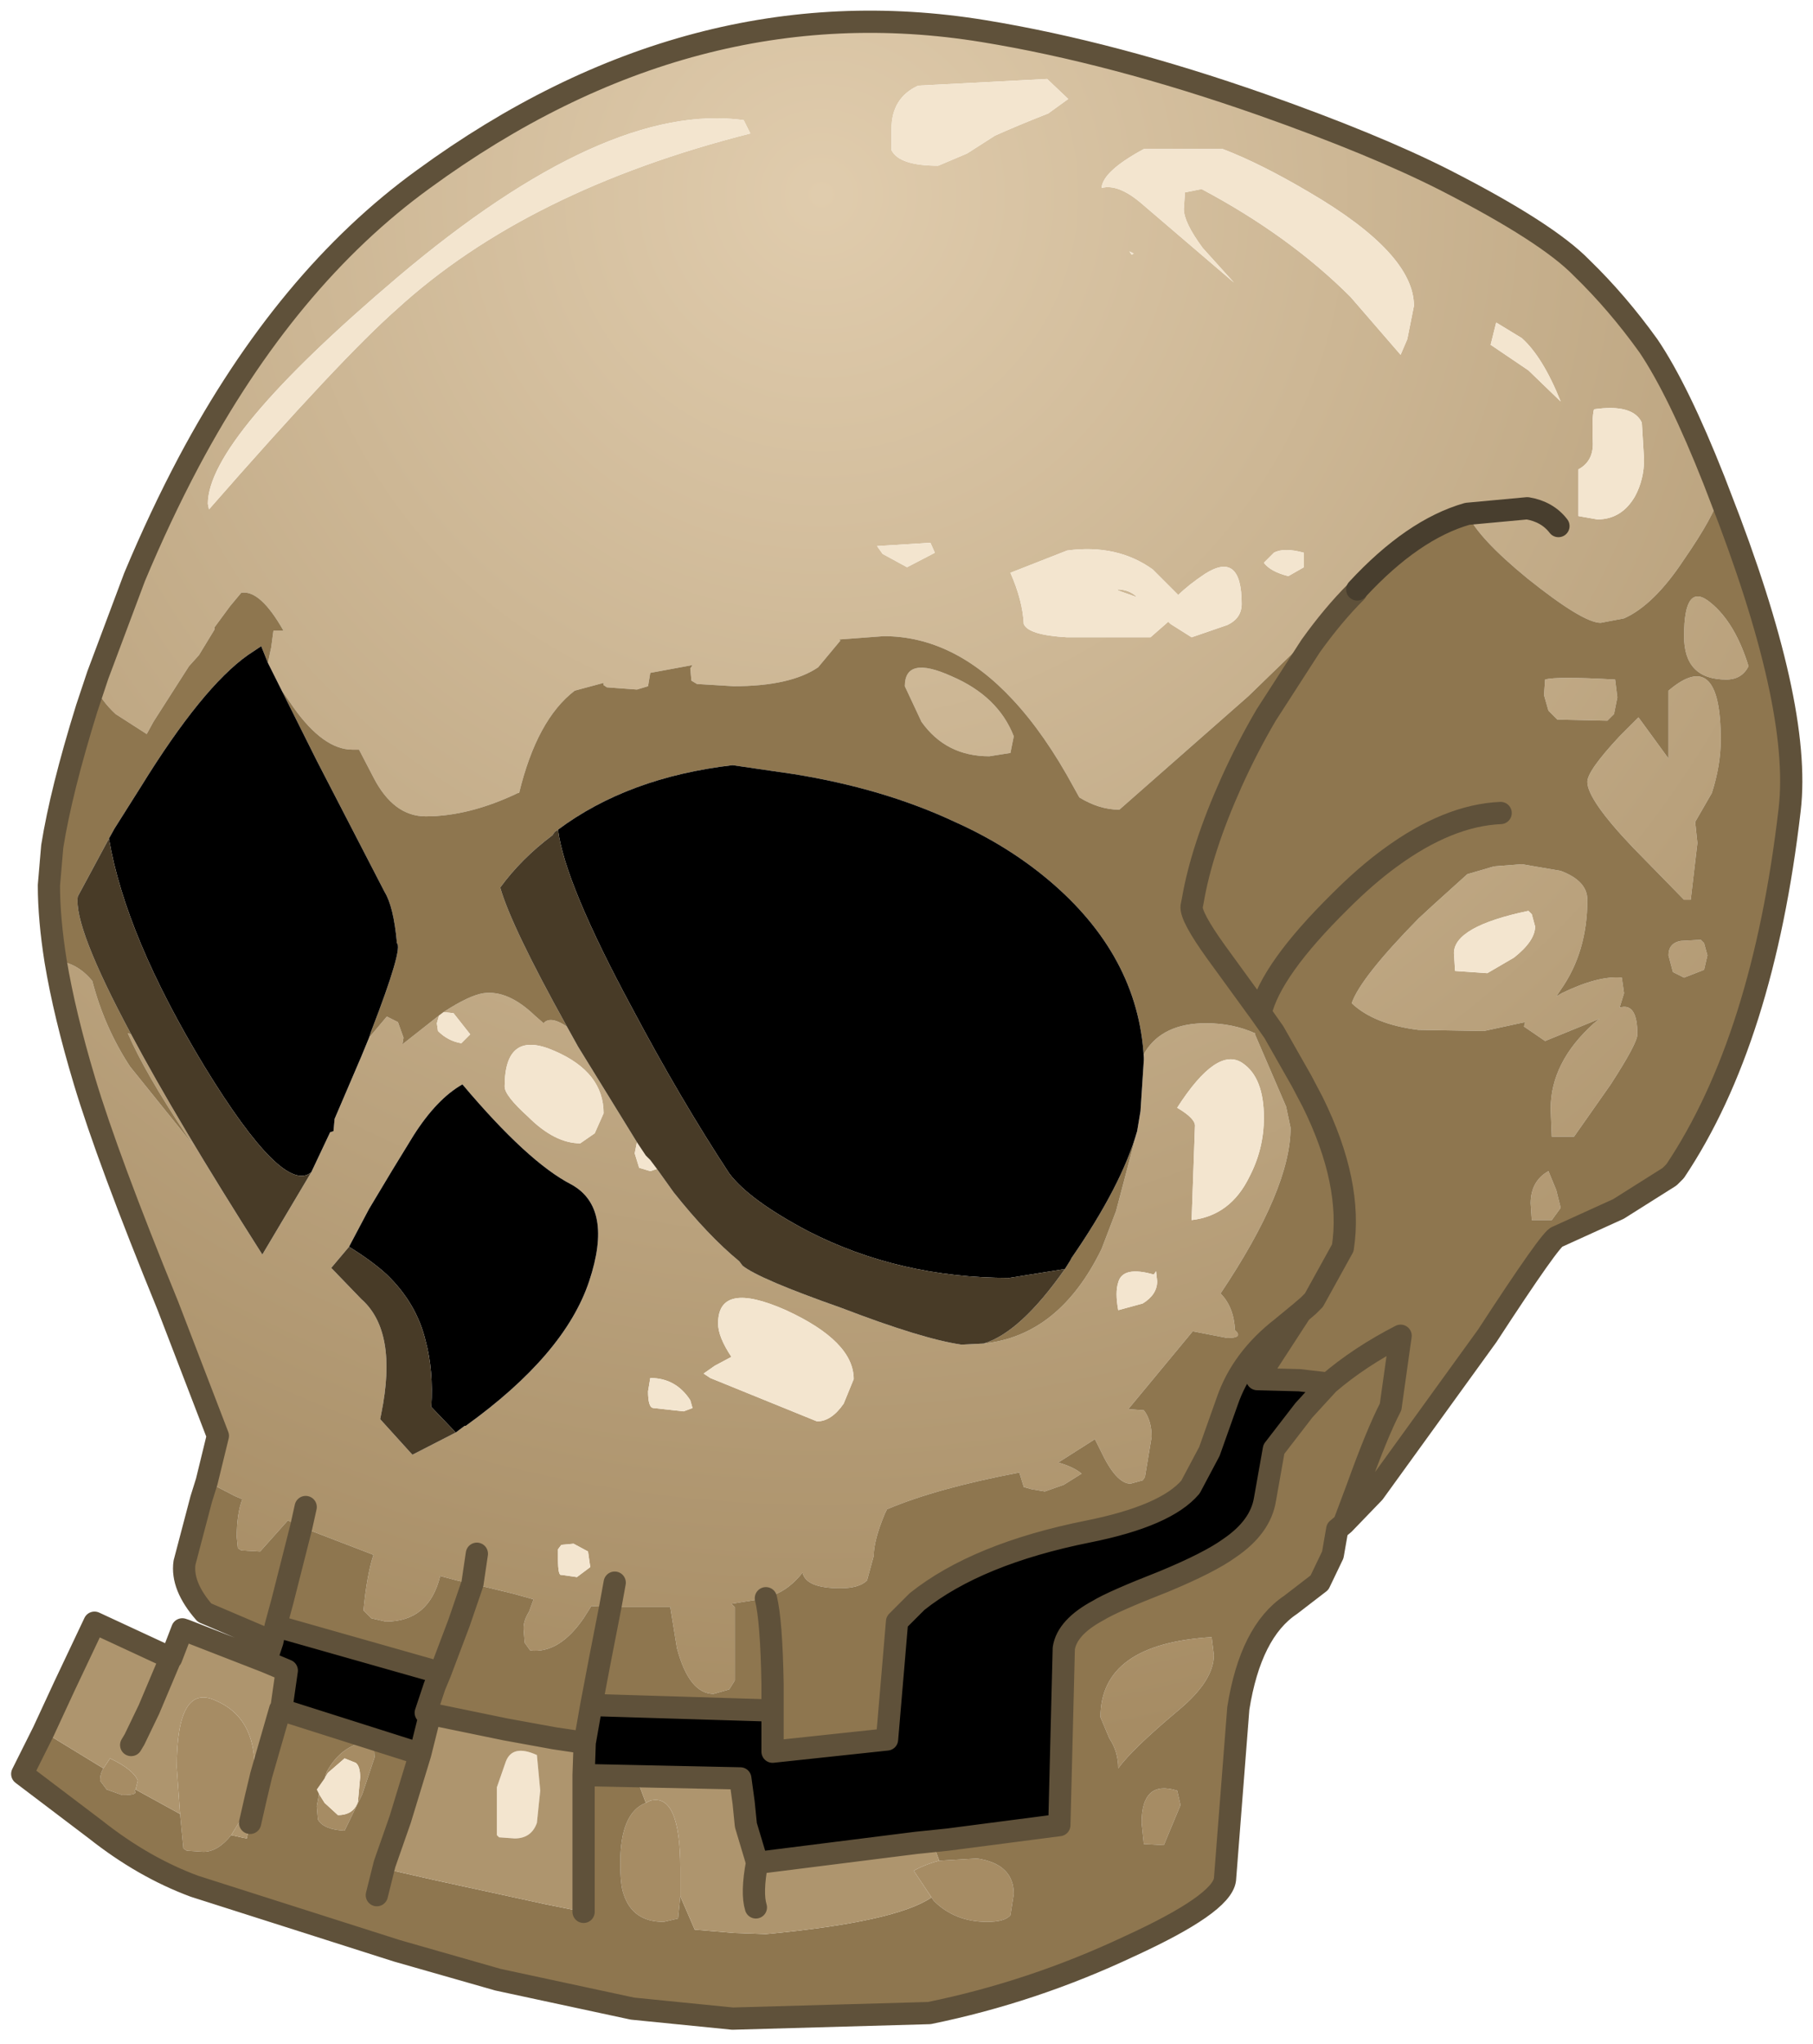 <?xml version="1.0" encoding="UTF-8" standalone="no"?>
<svg xmlns:xlink="http://www.w3.org/1999/xlink" height="91.9px" width="81.55px" xmlns="http://www.w3.org/2000/svg">
  <g transform="matrix(1.0, 0.0, 0.0, 1.0, 1, 1)">
    <path d="M3.25 29.8 L3.4 29.35 5.05 24.95 Q6.2 22.2 7.5 19.75 11.9 11.5 18.05 7.05 30.1 -1.75 43.25 0.4 49.05 1.35 55.75 3.7 60.85 5.5 64.0 7.1 68.6 9.45 70.15 11.05 71.75 12.6 73.15 14.55 74.5 16.55 76.1 20.6 L76.35 21.25 Q76.1 22.2 74.75 24.15 73.4 26.2 72.05 26.8 L71.0 27.0 Q70.2 27.0 67.7 25.0 65.5 23.2 65.0 22.1 62.55 22.8 60.05 25.5 L60.0 25.6 55.15 30.3 49.35 35.4 Q48.45 35.4 47.55 34.85 L47.3 34.4 Q46.0 32.0 44.55 30.45 41.9 27.6 38.75 27.6 L36.75 27.75 36.8 27.8 35.8 29.0 Q34.55 29.85 32.0 29.85 L30.35 29.75 30.1 29.6 30.05 29.05 30.15 28.9 28.25 29.25 28.15 29.85 27.65 30.0 26.3 29.9 26.15 29.8 26.15 29.7 24.85 30.05 Q23.15 31.35 22.35 34.65 L22.3 34.65 Q20.1 35.7 18.15 35.7 16.7 35.7 15.8 33.95 L15.15 32.7 14.85 32.7 Q13.55 32.7 12.2 30.8 L11.65 30.0 11.05 28.8 11.2 28.1 11.3 27.35 11.75 27.35 Q10.7 25.5 9.85 25.65 L9.35 26.25 8.65 27.2 8.65 27.3 7.95 28.45 7.5 28.95 5.9 31.45 5.6 32.0 4.2 31.1 Q3.55 30.5 3.25 29.8 M8.3 65.6 L8.8 63.55 6.55 57.7 Q3.85 51.1 2.8 47.6 1.9 44.6 1.5 42.2 2.45 42.25 3.15 43.1 3.7 45.2 4.85 46.95 L7.75 50.55 7.4 50.05 Q5.5 47.2 4.75 45.45 L4.9 45.5 Q6.95 49.35 10.8 55.4 L13.0 51.7 13.85 49.9 14.0 49.85 14.05 49.3 15.25 46.5 15.6 45.65 16.4 44.7 16.9 44.95 17.15 45.65 17.1 45.95 18.75 44.65 18.65 45.0 18.7 45.35 Q19.15 45.8 19.75 45.9 L20.15 45.5 19.4 44.55 18.95 44.5 Q20.1 43.75 20.75 43.65 21.85 43.5 23.05 44.65 L23.45 45.0 Q23.75 44.65 24.5 45.15 L25.0 46.05 27.65 50.35 27.55 50.85 27.75 51.5 28.25 51.65 28.55 51.55 29.3 52.6 Q30.85 54.55 32.25 55.7 L32.4 55.9 Q33.15 56.5 36.85 57.8 40.5 59.2 42.25 59.45 L43.25 59.4 Q46.65 59.05 48.55 55.15 L49.2 53.45 50.15 49.85 50.3 48.95 50.45 46.65 50.45 46.55 50.45 46.4 50.5 46.3 Q51.3 45.0 53.25 45.0 54.45 45.0 55.45 45.45 L55.45 45.5 56.85 48.75 57.05 49.7 Q57.05 52.45 53.9 57.15 54.5 57.75 54.55 58.8 54.95 59.15 54.2 59.15 L52.65 58.85 49.75 62.35 50.45 62.4 Q50.8 62.85 50.8 63.6 L50.65 64.5 50.5 65.4 50.4 65.55 49.85 65.7 Q49.2 65.7 48.5 64.2 L48.25 63.7 46.6 64.75 Q47.3 64.95 47.65 65.25 L46.85 65.75 46.0 66.05 45.4 65.95 45.05 65.85 44.85 65.2 Q41.15 65.9 38.9 66.85 L38.8 67.05 Q38.3 68.25 38.3 68.95 L38.0 70.05 Q37.65 70.4 36.8 70.4 35.25 70.4 35.1 69.7 34.5 70.45 33.8 70.7 L33.45 70.85 31.9 71.1 32.05 71.25 32.05 74.55 31.8 74.95 31.1 75.15 Q30.0 75.15 29.45 73.1 L29.15 71.25 27.95 71.25 26.45 71.25 25.6 71.2 25.25 71.75 Q24.15 73.35 22.85 73.2 L22.6 72.85 22.55 72.2 Q22.55 71.85 22.8 71.45 L23.0 70.9 22.1 70.65 20.25 70.2 20.45 68.85 20.25 70.2 19.55 70.05 18.8 69.85 Q18.3 71.9 16.35 71.9 L15.7 71.75 15.35 71.4 Q15.5 69.8 15.8 68.9 L12.55 67.65 11.95 67.35 10.7 68.75 9.85 68.7 9.7 68.6 9.65 68.1 Q9.65 67.05 9.9 66.4 L9.55 66.25 8.3 65.6 M69.1 22.65 Q68.6 22.0 67.7 21.85 L65.0 22.1 67.7 21.85 Q68.6 22.0 69.1 22.65 M69.2 17.05 Q68.4 15.05 67.45 14.2 L66.3 13.5 66.05 14.5 67.75 15.65 69.2 17.05 M62.3 14.25 L62.6 12.75 Q62.6 10.4 57.9 7.65 55.7 6.35 54.0 5.7 L50.45 5.7 Q48.6 6.7 48.55 7.45 49.3 7.25 50.35 8.15 L54.5 11.7 53.1 10.15 Q52.25 9.0 52.25 8.4 L52.3 7.65 53.05 7.5 Q57.0 9.6 59.75 12.35 L62.0 14.95 62.3 14.25 M70.0 22.2 L70.85 22.35 Q71.95 22.35 72.55 21.3 72.95 20.55 72.95 19.65 L72.85 18.0 Q72.45 17.15 70.7 17.4 70.6 17.75 70.65 18.95 70.65 19.75 70.0 20.1 L70.0 22.2 M47.05 3.45 L46.1 2.55 40.3 2.85 Q39.1 3.4 39.1 4.8 L39.1 5.75 Q39.45 6.45 41.2 6.45 L42.5 5.9 43.75 5.1 Q44.75 4.65 46.15 4.1 L47.05 3.45 M49.8 10.3 L49.9 10.45 50.0 10.4 49.8 10.3 M50.85 24.6 Q49.25 23.45 47.0 23.75 L44.45 24.75 Q45.0 26.0 45.05 27.05 45.25 27.55 47.0 27.65 L50.75 27.65 51.55 26.95 51.65 27.05 52.6 27.65 54.2 27.1 Q54.85 26.8 54.85 26.15 54.85 23.75 53.2 24.8 52.45 25.3 52.0 25.75 L50.85 24.6 M56.3 23.85 L55.85 24.3 Q56.15 24.7 56.95 24.9 L57.65 24.5 57.65 23.85 Q56.75 23.6 56.3 23.85 M41.05 23.85 L40.85 23.4 38.45 23.55 38.7 23.9 39.8 24.5 41.05 23.85 M50.15 25.85 L49.3 25.55 49.25 25.5 Q49.8 25.5 50.15 25.85 M44.45 32.85 L43.5 33.0 Q41.55 33.0 40.45 31.45 L39.7 29.85 Q39.7 28.45 41.8 29.4 43.9 30.3 44.6 32.1 L44.45 32.85 M54.9 46.8 Q53.75 46.0 51.95 48.8 52.8 49.3 52.75 49.65 L52.6 53.85 Q54.35 53.65 55.2 51.9 55.85 50.65 55.85 49.25 55.85 47.45 54.9 46.8 M76.65 29.55 Q74.75 29.55 74.75 27.6 74.75 25.1 75.95 26.1 77.05 27.0 77.65 28.95 77.35 29.55 76.65 29.55 M71.75 30.35 L71.6 31.1 71.3 31.4 69.05 31.35 68.65 30.95 68.45 30.25 68.5 29.55 Q69.0 29.4 71.65 29.55 L71.75 30.35 M75.25 35.95 L75.35 36.9 75.05 39.45 74.75 39.45 72.45 37.1 Q70.4 34.95 70.4 34.15 70.4 33.65 71.85 32.1 L72.7 31.25 74.05 33.1 74.05 30.05 Q76.4 28.05 76.4 32.25 76.4 33.4 76.0 34.65 L75.25 35.95 M70.4 39.45 Q70.4 41.8 69.2 43.5 L69.0 43.8 69.25 43.65 Q70.9 42.85 71.95 42.95 L72.05 43.65 71.85 44.3 Q72.65 44.05 72.65 45.5 72.65 45.9 71.45 47.75 L69.8 50.1 68.8 50.1 68.75 48.85 Q68.75 46.75 70.7 45.0 L70.95 44.8 68.5 45.8 67.55 45.15 67.6 44.95 65.75 45.35 62.8 45.3 Q60.8 45.05 59.8 44.1 60.2 42.95 62.8 40.3 L63.45 39.7 65.0 38.3 66.2 37.95 67.45 37.85 69.2 38.15 Q70.4 38.6 70.4 39.45 M67.1 42.05 Q68.05 41.3 68.05 40.65 L67.9 40.1 67.75 39.95 Q64.4 40.65 64.4 41.85 L64.45 42.65 65.9 42.75 67.1 42.05 M74.75 42.95 L74.25 42.7 74.05 41.95 Q74.05 41.4 74.6 41.3 L75.5 41.25 75.65 41.4 75.8 41.95 75.65 42.6 74.75 42.95 M32.75 5.0 L32.45 4.4 Q26.25 3.55 16.9 11.45 8.35 18.7 8.35 21.65 L8.4 21.9 Q14.35 15.1 16.85 12.9 22.7 7.55 32.75 5.0 M31.15 60.4 L30.65 60.75 30.95 60.95 35.75 62.9 Q36.4 62.9 36.95 62.1 L37.4 61.0 Q37.4 59.3 34.35 57.9 31.3 56.55 31.3 58.5 31.3 59.1 31.9 60.0 L31.15 60.4 M23.95 46.25 Q21.7 45.25 21.7 47.85 21.7 48.25 22.75 49.2 23.95 50.4 25.1 50.4 L25.75 49.95 26.15 49.05 Q26.15 47.2 23.95 46.25 M28.25 60.95 L28.15 61.55 Q28.15 62.3 28.4 62.3 L29.75 62.45 30.15 62.3 30.05 61.95 Q29.4 60.95 28.25 60.95 M19.5 63.4 L19.9 63.1 19.95 63.1 Q24.4 59.9 25.5 56.6 26.6 53.3 24.7 52.25 22.75 51.25 19.8 47.75 18.65 48.4 17.6 50.05 L16.65 51.6 15.6 53.35 14.7 55.05 13.9 56.0 15.25 57.4 Q16.9 58.85 16.15 62.55 L16.1 62.8 17.55 64.4 19.5 63.4 M24.8 68.4 L24.25 68.45 24.1 68.65 24.1 69.1 Q24.1 69.85 24.25 69.8 L24.95 69.9 25.55 69.45 25.45 68.75 24.8 68.4 M26.65 70.15 L26.45 71.25 26.65 70.15 M12.75 66.75 L12.55 67.65 12.75 66.75 M13.6 78.95 L13.7 78.65 Q14.4 77.35 15.8 77.25 L15.85 78.0 15.3 79.65 14.5 81.3 Q13.55 81.25 13.3 80.8 L13.25 80.2 13.35 79.65 13.6 80.05 14.2 80.6 Q14.9 80.6 15.1 80.0 L15.2 78.9 Q15.2 78.4 15.0 78.25 L14.5 78.05 13.75 78.7 13.6 78.95 M9.4 81.5 Q8.8 82.25 8.15 82.25 L7.4 82.2 7.25 82.1 7.1 80.55 6.95 78.45 Q6.95 74.65 8.7 75.45 10.45 76.2 10.45 78.45 10.45 79.55 9.8 80.85 L9.4 81.5 M5.1 79.45 L5.05 79.5 Q5.25 79.7 4.5 79.7 L3.8 79.45 3.5 79.05 Q3.5 78.75 3.65 78.5 L3.95 78.05 Q5.0 78.55 5.2 79.05 L5.1 79.45 M40.9 84.3 L40.1 83.1 Q40.65 82.8 41.25 82.65 L42.95 82.55 Q44.6 82.8 44.6 84.15 L44.45 85.1 Q44.2 85.4 43.4 85.4 41.95 85.4 41.0 84.45 L40.9 84.3 M28.05 80.05 L28.25 79.95 Q29.6 79.6 29.6 83.0 L29.6 84.25 29.5 85.25 28.85 85.4 Q27.45 85.4 27.05 84.15 26.9 83.75 26.9 82.75 26.9 80.5 28.05 80.05 M69.0 52.5 L69.2 53.3 68.8 53.85 67.9 53.85 67.85 53.1 Q67.85 52.1 68.65 51.65 L69.0 52.5 M51.0 56.15 L50.9 56.3 Q49.5 55.9 49.3 56.65 49.15 57.1 49.3 57.9 L50.4 57.6 Q51.05 57.2 51.05 56.6 L51.0 56.15 M53.6 73.4 Q53.6 74.55 52.05 75.85 49.9 77.65 49.3 78.5 49.3 77.75 48.9 77.15 L48.5 76.2 Q48.5 72.9 53.5 72.6 L53.6 73.4 M52.1 80.15 L51.35 81.95 50.45 81.9 50.35 80.95 Q50.35 79.0 51.95 79.5 L52.1 80.15" fill="url(#gradient0)" fill-rule="evenodd" stroke="none"/>
    <path d="M62.3 14.25 L62.0 14.95 59.75 12.35 Q57.0 9.6 53.05 7.5 L52.3 7.65 52.25 8.4 Q52.25 9.0 53.1 10.15 L54.5 11.7 50.35 8.15 Q49.3 7.25 48.55 7.45 48.6 6.7 50.45 5.7 L54.0 5.7 Q55.7 6.35 57.9 7.65 62.6 10.4 62.6 12.75 L62.3 14.25 M69.2 17.05 L67.75 15.65 66.05 14.5 66.3 13.5 67.45 14.2 Q68.4 15.05 69.2 17.05 M70.0 22.2 L70.0 20.1 Q70.65 19.75 70.65 18.95 70.6 17.75 70.7 17.4 72.45 17.15 72.85 18.0 L72.95 19.65 Q72.95 20.55 72.55 21.3 71.95 22.35 70.85 22.35 L70.0 22.2 M47.05 3.45 L46.15 4.1 Q44.75 4.65 43.75 5.1 L42.5 5.9 41.2 6.45 Q39.45 6.45 39.1 5.75 L39.1 4.8 Q39.1 3.4 40.3 2.85 L46.1 2.55 47.05 3.45 M49.8 10.3 L50.0 10.4 49.9 10.45 49.8 10.3 M41.05 23.85 L39.8 24.5 38.7 23.9 38.45 23.55 40.85 23.4 41.05 23.85 M56.3 23.85 Q56.75 23.6 57.65 23.85 L57.65 24.5 56.95 24.9 Q56.15 24.7 55.85 24.3 L56.3 23.85 M50.85 24.6 L52.0 25.75 Q52.45 25.3 53.2 24.8 54.85 23.75 54.85 26.15 54.85 26.8 54.2 27.1 L52.6 27.65 51.65 27.05 51.55 26.95 50.75 27.65 47.0 27.65 Q45.25 27.55 45.05 27.05 45.0 26.0 44.45 24.75 L47.0 23.75 Q49.25 23.45 50.85 24.6 M50.15 25.85 Q49.8 25.5 49.25 25.5 L49.3 25.55 50.15 25.85 M28.55 51.55 L28.25 51.65 27.75 51.5 27.55 50.85 27.65 50.35 28.05 50.95 28.25 51.15 28.55 51.55 M18.95 44.5 L19.4 44.55 20.15 45.5 19.75 45.9 Q19.15 45.8 18.7 45.35 L18.65 45.0 18.75 44.65 18.95 44.5 M54.9 46.8 Q55.85 47.45 55.85 49.25 55.85 50.65 55.2 51.9 54.35 53.65 52.6 53.85 L52.75 49.65 Q52.8 49.3 51.95 48.8 53.75 46.0 54.9 46.8 M67.1 42.05 L65.9 42.75 64.45 42.65 64.4 41.85 Q64.4 40.65 67.75 39.95 L67.9 40.1 68.05 40.65 Q68.05 41.3 67.1 42.05 M32.75 5.0 Q22.7 7.55 16.85 12.9 14.35 15.1 8.4 21.9 L8.35 21.65 Q8.35 18.7 16.9 11.45 26.25 3.55 32.45 4.4 L32.75 5.0 M23.95 46.25 Q26.15 47.2 26.15 49.05 L25.75 49.95 25.1 50.4 Q23.95 50.4 22.75 49.2 21.7 48.25 21.7 47.85 21.7 45.25 23.95 46.25 M31.15 60.4 L31.9 60.0 Q31.3 59.1 31.3 58.5 31.3 56.55 34.35 57.9 37.4 59.3 37.4 61.0 L36.95 62.1 Q36.4 62.9 35.75 62.9 L30.95 60.95 30.65 60.75 31.15 60.4 M28.25 60.95 Q29.4 60.95 30.05 61.95 L30.15 62.3 29.75 62.45 28.4 62.3 Q28.15 62.3 28.15 61.55 L28.25 60.95 M24.8 68.4 L25.45 68.75 25.55 69.45 24.95 69.9 24.25 69.8 Q24.1 69.85 24.1 69.1 L24.1 68.65 24.25 68.45 24.8 68.4 M13.35 79.65 L13.25 79.45 13.6 78.95 13.75 78.7 14.5 78.05 15.0 78.25 Q15.2 78.4 15.2 78.9 L15.1 80.0 Q14.9 80.6 14.2 80.6 L13.6 80.05 13.35 79.65 M23.15 77.9 L23.3 79.5 23.15 80.95 Q22.9 81.65 22.15 81.65 L21.45 81.6 21.35 81.5 21.35 79.35 21.75 78.2 Q22.05 77.4 23.15 77.9 M51.0 56.15 L51.05 56.6 Q51.05 57.2 50.4 57.6 L49.3 57.9 Q49.15 57.1 49.3 56.65 49.5 55.9 50.9 56.3 L51.0 56.15" fill="#f3e5cf" fill-rule="evenodd" stroke="none"/>
    <path d="M76.35 21.25 Q80.05 30.7 79.5 35.4 78.3 45.75 74.35 51.65 L74.1 51.9 71.8 53.35 69.05 54.6 Q68.8 54.6 65.9 59.05 L60.8 66.1 59.45 67.5 59.15 67.75 58.95 68.9 58.35 70.15 57.05 71.15 Q55.25 72.35 54.7 75.8 L54.4 79.65 54.1 83.5 Q53.95 84.6 49.8 86.5 45.45 88.55 40.8 89.5 L31.95 89.75 27.45 89.3 21.4 88.0 16.85 86.7 7.75 83.8 Q5.45 82.95 3.3 81.25 L0.0 78.75 0.95 76.85 3.65 78.5 Q3.5 78.75 3.5 79.05 L3.8 79.45 4.5 79.7 Q5.25 79.7 5.05 79.5 L5.1 79.45 7.1 80.55 7.25 82.1 7.4 82.2 8.15 82.25 Q8.8 82.25 9.4 81.5 L9.85 81.6 10.1 81.65 10.25 80.95 10.5 79.85 10.75 78.8 11.6 75.85 17.9 77.85 17.0 80.8 16.3 82.8 16.25 83.0 18.45 83.5 23.5 84.6 25.25 84.95 25.25 78.8 27.6 78.85 28.05 80.05 Q26.9 80.5 26.9 82.75 26.9 83.75 27.05 84.15 27.45 85.4 28.85 85.4 L29.5 85.25 29.6 84.25 30.25 85.75 32.05 85.9 33.45 85.95 Q39.3 85.4 40.9 84.3 L41.0 84.45 Q41.95 85.4 43.4 85.4 44.2 85.4 44.45 85.1 L44.6 84.15 Q44.6 82.8 42.95 82.55 L41.25 82.65 41.1 82.25 40.95 81.8 41.65 81.7 46.65 81.05 46.85 73.1 Q47.0 72.15 48.4 71.4 49.05 71.0 51.35 70.1 53.4 69.25 54.3 68.6 55.7 67.65 55.9 66.4 L56.3 64.15 57.65 62.4 58.75 61.2 57.45 61.05 55.55 61.0 56.85 59.0 57.5 58.0 57.85 57.7 58.1 57.45 59.4 55.1 Q59.85 52.2 58.05 48.55 L57.55 47.6 56.3 45.4 55.7 44.55 56.3 45.4 57.55 47.6 58.05 48.55 Q59.85 52.2 59.4 55.1 L58.1 57.45 57.85 57.7 57.5 58.0 56.65 58.7 Q54.85 60.1 54.2 62.0 L53.4 64.25 52.55 65.85 Q51.45 67.15 47.95 67.85 42.95 68.85 40.25 71.0 L39.35 71.9 38.9 77.2 33.75 77.75 33.75 77.7 33.75 75.9 25.6 75.65 25.3 77.35 23.95 77.15 21.75 76.75 18.35 76.05 18.15 76.0 18.55 74.8 18.8 74.2 19.65 71.95 20.25 70.2 19.65 71.95 18.8 74.2 11.4 72.1 11.25 72.8 8.2 71.5 Q7.15 70.3 7.3 69.25 L8.05 66.4 8.3 65.6 9.55 66.25 9.9 66.4 Q9.65 67.05 9.65 68.1 L9.7 68.6 9.85 68.7 10.7 68.75 11.95 67.35 12.55 67.65 11.7 71.0 11.4 72.1 11.7 71.0 12.55 67.65 15.8 68.9 Q15.5 69.8 15.35 71.4 L15.7 71.75 16.35 71.9 Q18.3 71.9 18.8 69.85 L19.55 70.05 20.25 70.2 22.1 70.65 23.0 70.9 22.8 71.45 Q22.55 71.85 22.55 72.2 L22.6 72.85 22.85 73.2 Q24.15 73.35 25.25 71.75 L25.6 71.2 26.45 71.25 26.0 73.55 25.6 75.65 26.0 73.55 26.45 71.25 27.95 71.25 29.15 71.25 29.45 73.1 Q30.0 75.15 31.1 75.15 L31.8 74.95 32.05 74.55 32.05 71.25 31.9 71.1 33.45 70.85 33.8 70.7 Q34.5 70.45 35.1 69.7 35.25 70.4 36.8 70.4 37.65 70.4 38.0 70.05 L38.3 68.95 Q38.3 68.25 38.8 67.05 L38.9 66.85 Q41.15 65.9 44.85 65.2 L45.05 65.85 45.4 65.95 46.0 66.05 46.85 65.75 47.65 65.25 Q47.3 64.95 46.6 64.75 L48.25 63.7 48.5 64.2 Q49.2 65.7 49.85 65.7 L50.4 65.55 50.5 65.4 50.65 64.5 50.8 63.6 Q50.8 62.85 50.45 62.4 L49.75 62.35 52.65 58.85 54.2 59.15 Q54.95 59.15 54.55 58.8 54.5 57.75 53.9 57.15 57.05 52.45 57.05 49.7 L56.85 48.75 55.45 45.5 55.45 45.45 Q54.45 45.0 53.25 45.0 51.3 45.0 50.5 46.3 L50.45 46.4 50.45 46.55 Q50.2 41.95 46.15 38.55 44.3 37.0 41.95 35.95 38.75 34.45 34.7 33.8 L31.95 33.4 Q27.25 33.95 24.1 36.3 L23.95 36.4 23.85 36.55 Q22.45 37.6 21.5 38.9 22.0 40.65 24.5 45.15 23.75 44.65 23.45 45.0 L23.05 44.65 Q21.85 43.5 20.75 43.65 20.1 43.75 18.95 44.5 L18.75 44.65 17.1 45.95 17.15 45.65 16.9 44.95 16.4 44.7 15.6 45.65 15.7 45.35 Q17.15 41.6 16.85 41.4 L16.85 41.35 Q16.7 39.75 16.3 39.1 L13.25 33.2 11.65 30.0 12.2 30.8 Q13.55 32.7 14.85 32.7 L15.15 32.7 15.8 33.95 Q16.7 35.7 18.15 35.7 20.1 35.7 22.3 34.65 L22.35 34.65 Q23.15 31.35 24.85 30.05 L26.15 29.7 26.15 29.8 26.3 29.9 27.65 30.0 28.15 29.85 28.25 29.25 30.15 28.9 30.05 29.05 30.1 29.6 30.35 29.75 32.0 29.85 Q34.55 29.85 35.8 29.0 L36.8 27.8 36.75 27.75 38.75 27.6 Q41.9 27.6 44.55 30.45 46.0 32.0 47.3 34.4 L47.55 34.85 Q48.45 35.4 49.35 35.4 L55.15 30.3 60.0 25.6 60.05 25.5 Q62.55 22.8 65.0 22.1 65.5 23.2 67.7 25.0 70.2 27.0 71.0 27.0 L72.05 26.8 Q73.4 26.2 74.75 24.15 76.1 22.2 76.35 21.25 M1.5 42.2 Q1.2 40.3 1.2 38.8 L1.35 37.05 Q1.75 34.55 2.9 30.85 L3.25 29.8 Q3.55 30.5 4.2 31.1 L5.6 32.0 5.9 31.45 7.5 28.95 7.95 28.45 8.65 27.3 8.65 27.2 9.35 26.25 9.85 25.65 Q10.7 25.5 11.75 27.35 L11.3 27.35 11.2 28.1 11.05 28.8 10.75 28.05 10.15 28.45 Q8.1 29.9 5.35 34.35 L4.15 36.25 3.9 36.7 2.5 39.3 Q2.3 40.65 4.9 45.5 L4.75 45.45 Q5.5 47.2 7.4 50.05 L7.75 50.55 4.85 46.95 Q3.7 45.2 3.15 43.1 2.45 42.25 1.5 42.2 M66.5 35.55 Q64.15 35.65 61.55 37.55 60.45 38.35 59.3 39.5 56.15 42.6 55.7 44.55 L53.7 41.8 Q52.55 40.2 52.6 39.75 L52.65 39.5 Q53.05 37.15 54.4 34.15 55.1 32.6 55.95 31.15 L57.95 28.05 Q58.95 26.65 60.0 25.6 58.95 26.65 57.95 28.05 L55.95 31.15 Q55.1 32.6 54.4 34.15 53.05 37.15 52.65 39.5 L52.6 39.75 Q52.55 40.2 53.7 41.8 L55.7 44.55 Q56.15 42.6 59.3 39.5 60.45 38.35 61.55 37.55 64.15 35.65 66.5 35.55 M44.45 32.85 L44.6 32.1 Q43.9 30.3 41.8 29.4 39.7 28.45 39.7 29.85 L40.45 31.45 Q41.55 33.0 43.5 33.0 L44.45 32.85 M46.9 56.05 L47.15 55.65 47.2 55.55 Q49.45 52.3 50.15 49.85 L49.2 53.45 48.55 55.15 Q46.65 59.05 43.25 59.4 44.9 58.9 46.9 56.05 M59.45 67.5 L60.05 65.9 Q60.95 63.4 61.55 62.25 L62.0 59.05 Q60.15 60.0 58.75 61.2 60.15 60.0 62.0 59.05 L61.55 62.25 Q60.95 63.4 60.05 65.9 L59.45 67.5 M71.75 30.35 L71.65 29.55 Q69.0 29.4 68.5 29.55 L68.45 30.25 68.65 30.95 69.05 31.35 71.3 31.4 71.6 31.1 71.75 30.35 M76.65 29.55 Q77.35 29.55 77.65 28.95 77.05 27.0 75.95 26.1 74.75 25.1 74.75 27.6 74.75 29.55 76.65 29.55 M75.25 35.95 L76.0 34.65 Q76.4 33.4 76.4 32.25 76.4 28.05 74.05 30.05 L74.05 33.1 72.7 31.25 71.85 32.1 Q70.4 33.65 70.4 34.15 70.4 34.95 72.45 37.1 L74.75 39.45 75.05 39.45 75.35 36.9 75.25 35.95 M70.4 39.45 Q70.4 38.6 69.2 38.15 L67.45 37.85 66.2 37.95 65.0 38.3 63.45 39.7 62.8 40.3 Q60.2 42.95 59.8 44.1 60.8 45.05 62.8 45.3 L65.75 45.35 67.6 44.95 67.55 45.15 68.5 45.8 70.95 44.8 70.7 45.0 Q68.75 46.75 68.75 48.85 L68.8 50.1 69.8 50.1 71.45 47.75 Q72.65 45.9 72.65 45.5 72.65 44.05 71.85 44.3 L72.05 43.65 71.95 42.95 Q70.9 42.85 69.25 43.65 L69.0 43.8 69.2 43.5 Q70.4 41.8 70.4 39.45 M74.75 42.95 L75.65 42.6 75.8 41.95 75.65 41.4 75.5 41.25 74.6 41.3 Q74.05 41.4 74.05 41.95 L74.25 42.7 74.75 42.95 M13.35 79.65 L13.25 80.2 13.3 80.8 Q13.55 81.25 14.5 81.3 L15.3 79.65 15.85 78.0 15.8 77.25 Q14.4 77.35 13.7 78.65 L13.6 78.95 13.25 79.45 13.35 79.65 M15.95 84.2 L16.25 83.0 15.95 84.2 M33.45 70.85 Q33.7 71.85 33.75 74.7 L33.75 75.9 33.75 74.7 Q33.7 71.85 33.45 70.85 M69.0 52.5 L68.65 51.65 Q67.85 52.1 67.85 53.1 L67.9 53.85 68.8 53.85 69.2 53.3 69.0 52.5 M52.1 80.15 L51.95 79.5 Q50.35 79.0 50.35 80.95 L50.45 81.9 51.35 81.95 52.1 80.15 M53.6 73.4 L53.5 72.6 Q48.5 72.9 48.5 76.2 L48.9 77.15 Q49.3 77.75 49.3 78.5 49.9 77.65 52.05 75.85 53.6 74.55 53.6 73.4" fill="#8e764f" fill-rule="evenodd" stroke="none"/>
    <path d="M10.95 73.7 L11.25 72.8 11.4 72.1 18.8 74.2 18.55 74.8 18.15 76.0 18.35 76.05 17.9 77.85 11.6 75.85 11.65 75.85 11.9 74.1 10.95 73.7 M11.05 28.8 L11.65 30.0 13.25 33.2 16.3 39.1 Q16.7 39.75 16.85 41.35 L16.85 41.4 Q17.15 41.6 15.7 45.35 L15.6 45.65 15.25 46.5 14.05 49.3 14.0 49.85 13.85 49.9 13.0 51.7 Q11.75 52.75 8.2 46.95 4.65 41.1 3.9 36.7 L4.15 36.25 5.35 34.35 Q8.1 29.9 10.15 28.45 L10.75 28.05 11.05 28.8 M50.45 46.55 L50.45 46.65 50.3 48.95 50.15 49.85 Q49.45 52.3 47.2 55.55 L47.15 55.65 46.9 56.05 44.4 56.45 Q39.45 56.45 35.35 54.35 32.7 52.95 31.8 51.75 29.6 48.4 27.45 44.35 24.4 38.7 24.1 36.3 27.25 33.95 31.95 33.4 L34.7 33.8 Q38.75 34.45 41.95 35.95 44.3 37.0 46.15 38.55 50.2 41.95 50.45 46.55 M57.5 58.0 L56.85 59.0 55.55 61.0 57.45 61.05 58.75 61.2 57.65 62.4 56.3 64.15 55.9 66.4 Q55.7 67.65 54.3 68.6 53.4 69.25 51.35 70.1 49.05 71.0 48.4 71.4 47.0 72.15 46.85 73.1 L46.65 81.05 41.65 81.7 40.2 81.85 41.65 81.7 40.95 81.8 40.2 81.85 33.05 82.75 33.0 82.55 32.55 81.05 32.45 80.05 32.3 78.95 27.6 78.85 25.25 78.8 25.3 77.35 25.6 75.65 33.75 75.9 33.75 77.7 33.75 77.75 38.9 77.2 39.35 71.9 40.25 71.0 Q42.95 68.85 47.95 67.85 51.45 67.15 52.55 65.85 L53.4 64.25 54.2 62.0 Q54.85 60.1 56.65 58.7 L57.5 58.0 M14.7 55.05 L15.6 53.35 16.65 51.6 17.6 50.05 Q18.65 48.4 19.8 47.75 22.75 51.25 24.7 52.25 26.6 53.3 25.5 56.6 24.4 59.9 19.95 63.1 L19.9 63.1 19.5 63.4 18.4 62.25 Q18.5 60.6 18.15 59.3 17.75 57.6 16.4 56.3 15.75 55.7 14.7 55.05" fill="#000000" fill-rule="evenodd" stroke="none"/>
    <path d="M24.1 36.3 Q24.4 38.7 27.45 44.35 29.6 48.4 31.8 51.75 32.7 52.95 35.35 54.35 39.45 56.45 44.4 56.45 L46.9 56.05 Q44.9 58.9 43.25 59.4 L42.25 59.45 Q40.5 59.2 36.85 57.8 33.15 56.5 32.4 55.9 L32.25 55.7 Q30.85 54.55 29.3 52.6 L28.55 51.55 28.25 51.15 28.05 50.95 27.65 50.35 25.0 46.05 24.5 45.15 Q22.0 40.65 21.5 38.9 22.45 37.6 23.85 36.55 L23.95 36.4 24.1 36.3 M13.0 51.7 L10.8 55.4 Q6.95 49.35 4.9 45.5 2.3 40.65 2.5 39.3 L3.9 36.7 Q4.65 41.1 8.2 46.95 11.75 52.75 13.0 51.7 M19.5 63.4 L17.55 64.4 16.1 62.8 16.15 62.55 Q16.9 58.85 15.25 57.4 L13.9 56.0 14.7 55.05 Q15.75 55.7 16.4 56.3 17.75 57.6 18.15 59.3 18.5 60.6 18.4 62.25 L19.5 63.4" fill="#483b27" fill-rule="evenodd" stroke="none"/>
    <path d="M0.95 76.85 L1.9 74.8 3.25 71.95 6.7 73.55 7.2 72.25 7.35 72.3 10.95 73.7 11.9 74.1 11.65 75.85 11.6 75.85 10.75 78.8 10.5 79.85 10.25 80.95 10.1 81.65 9.85 81.6 9.4 81.5 9.8 80.85 Q10.45 79.55 10.45 78.45 10.45 76.2 8.7 75.45 6.95 74.65 6.95 78.45 L7.1 80.55 5.1 79.45 5.2 79.05 Q5.0 78.55 3.95 78.05 L3.65 78.5 0.95 76.85 M18.35 76.05 L21.75 76.75 23.95 77.15 25.3 77.35 25.25 78.8 25.25 84.95 23.5 84.6 18.45 83.5 16.25 83.0 16.3 82.8 17.0 80.8 17.9 77.85 18.35 76.05 M4.9 77.45 L5.05 77.2 5.7 75.85 6.65 73.6 6.7 73.55 6.65 73.6 5.7 75.85 5.05 77.2 4.9 77.45 M27.6 78.85 L32.3 78.95 32.45 80.05 32.55 81.05 33.0 82.55 33.05 82.75 40.2 81.85 40.95 81.8 41.1 82.25 41.25 82.65 Q40.65 82.8 40.1 83.1 L40.9 84.3 Q39.3 85.4 33.45 85.95 L32.05 85.9 30.25 85.75 29.6 84.25 29.6 83.0 Q29.6 79.6 28.25 79.95 L28.05 80.05 27.6 78.85 M33.0 84.75 Q32.8 84.1 33.05 82.75 32.8 84.1 33.0 84.75 M23.15 77.9 Q22.05 77.4 21.75 78.2 L21.35 79.35 21.35 81.5 21.45 81.6 22.15 81.65 Q22.9 81.65 23.15 80.95 L23.3 79.5 23.15 77.9" fill="#ae956e" fill-rule="evenodd" stroke="none"/>
    <path d="M3.25 29.8 L3.4 29.35 5.05 24.95 Q6.2 22.2 7.5 19.75 11.9 11.5 18.05 7.05 30.1 -1.75 43.25 0.4 49.05 1.35 55.75 3.7 60.85 5.5 64.0 7.1 68.6 9.45 70.15 11.05 71.75 12.6 73.15 14.55 74.5 16.55 76.1 20.6 L76.35 21.25 Q80.05 30.7 79.5 35.4 78.3 45.75 74.35 51.65 L74.1 51.9 71.8 53.35 69.05 54.6 Q68.8 54.6 65.9 59.05 L60.8 66.1 59.45 67.5 59.15 67.75 58.95 68.9 58.35 70.15 57.05 71.15 Q55.25 72.35 54.7 75.8 L54.4 79.65 54.1 83.5 Q53.95 84.6 49.8 86.5 45.45 88.55 40.8 89.5 L31.95 89.75 27.45 89.3 21.4 88.0 16.85 86.7 7.75 83.8 Q5.45 82.95 3.3 81.25 L0.0 78.75 0.95 76.85 1.9 74.8 3.25 71.95 6.7 73.55 7.2 72.25 7.35 72.3 10.95 73.7 11.25 72.8 8.2 71.5 Q7.15 70.3 7.3 69.25 L8.05 66.4 8.3 65.6 8.8 63.55 6.55 57.7 Q3.85 51.1 2.8 47.6 1.9 44.6 1.5 42.2 1.2 40.3 1.2 38.8 L1.35 37.05 Q1.75 34.55 2.9 30.85 L3.25 29.8 M60.0 25.6 Q58.95 26.65 57.95 28.05 L55.95 31.15 Q55.1 32.6 54.4 34.15 53.05 37.15 52.65 39.5 L52.6 39.75 Q52.55 40.2 53.7 41.8 L55.7 44.55 Q56.15 42.6 59.3 39.5 60.45 38.35 61.55 37.55 64.15 35.65 66.5 35.55 M55.7 44.55 L56.3 45.4 57.55 47.6 58.05 48.55 Q59.85 52.2 59.4 55.1 L58.1 57.45 57.85 57.7 57.5 58.0 56.85 59.0 55.55 61.0 57.45 61.05 58.75 61.2 Q60.15 60.0 62.0 59.05 L61.55 62.25 Q60.95 63.4 60.05 65.9 L59.45 67.5 M20.25 70.2 L19.65 71.95 18.8 74.2 18.55 74.8 18.15 76.0 18.35 76.05 21.75 76.75 23.95 77.15 25.3 77.35 25.6 75.65 26.0 73.55 26.45 71.25 26.65 70.15 M20.25 70.2 L20.45 68.85 M57.5 58.0 L56.65 58.7 Q54.85 60.1 54.2 62.0 L53.4 64.25 52.55 65.85 Q51.45 67.15 47.95 67.85 42.95 68.85 40.25 71.0 L39.35 71.9 38.9 77.2 33.75 77.75 33.75 77.7 33.75 75.9 25.6 75.65 M6.7 73.55 L6.65 73.6 5.7 75.85 5.05 77.2 4.9 77.45 M12.55 67.65 L12.75 66.75 M11.6 75.85 L11.65 75.85 11.9 74.1 10.95 73.7 M18.8 74.2 L11.4 72.1 11.25 72.8 M12.55 67.65 L11.7 71.0 11.4 72.1 M18.35 76.05 L17.9 77.85 17.0 80.8 16.3 82.8 16.25 83.0 15.95 84.2 M25.25 84.95 L25.25 78.8 25.3 77.35 M11.6 75.85 L10.75 78.8 10.5 79.85 10.25 80.95 M17.9 77.85 L11.6 75.85 M33.75 75.9 L33.75 74.7 Q33.7 71.85 33.45 70.85 M27.6 78.85 L32.3 78.95 32.45 80.05 32.55 81.05 33.0 82.55 33.05 82.75 40.2 81.85 41.65 81.7 46.65 81.05 46.85 73.1 Q47.0 72.15 48.4 71.4 49.05 71.0 51.35 70.1 53.4 69.25 54.3 68.6 55.7 67.65 55.9 66.4 L56.3 64.15 57.65 62.4 58.75 61.2 M33.05 82.75 Q32.8 84.1 33.0 84.75 M25.25 78.8 L27.6 78.85" fill="none" stroke="#5f513a" stroke-linecap="round" stroke-linejoin="round" stroke-width="1"/>
    <path d="M60.05 25.5 Q62.55 22.8 65.0 22.1 L67.7 21.85 Q68.6 22.0 69.1 22.65" fill="none" stroke="#483e2e" stroke-linecap="round" stroke-linejoin="round" stroke-width="1"/>
  </g>
  <defs>
    <radialGradient cx="0" cy="0" gradientTransform="matrix(0.086, 0.0, 0.0, 0.086, 35.95, 7.75)" gradientUnits="userSpaceOnUse" id="gradient0" r="819.2" spreadMethod="pad">
      <stop offset="0.0" stop-color="#e0ccad"></stop>
      <stop offset="1.0" stop-color="#a68c64"></stop>
    </radialGradient>
  </defs>
</svg>